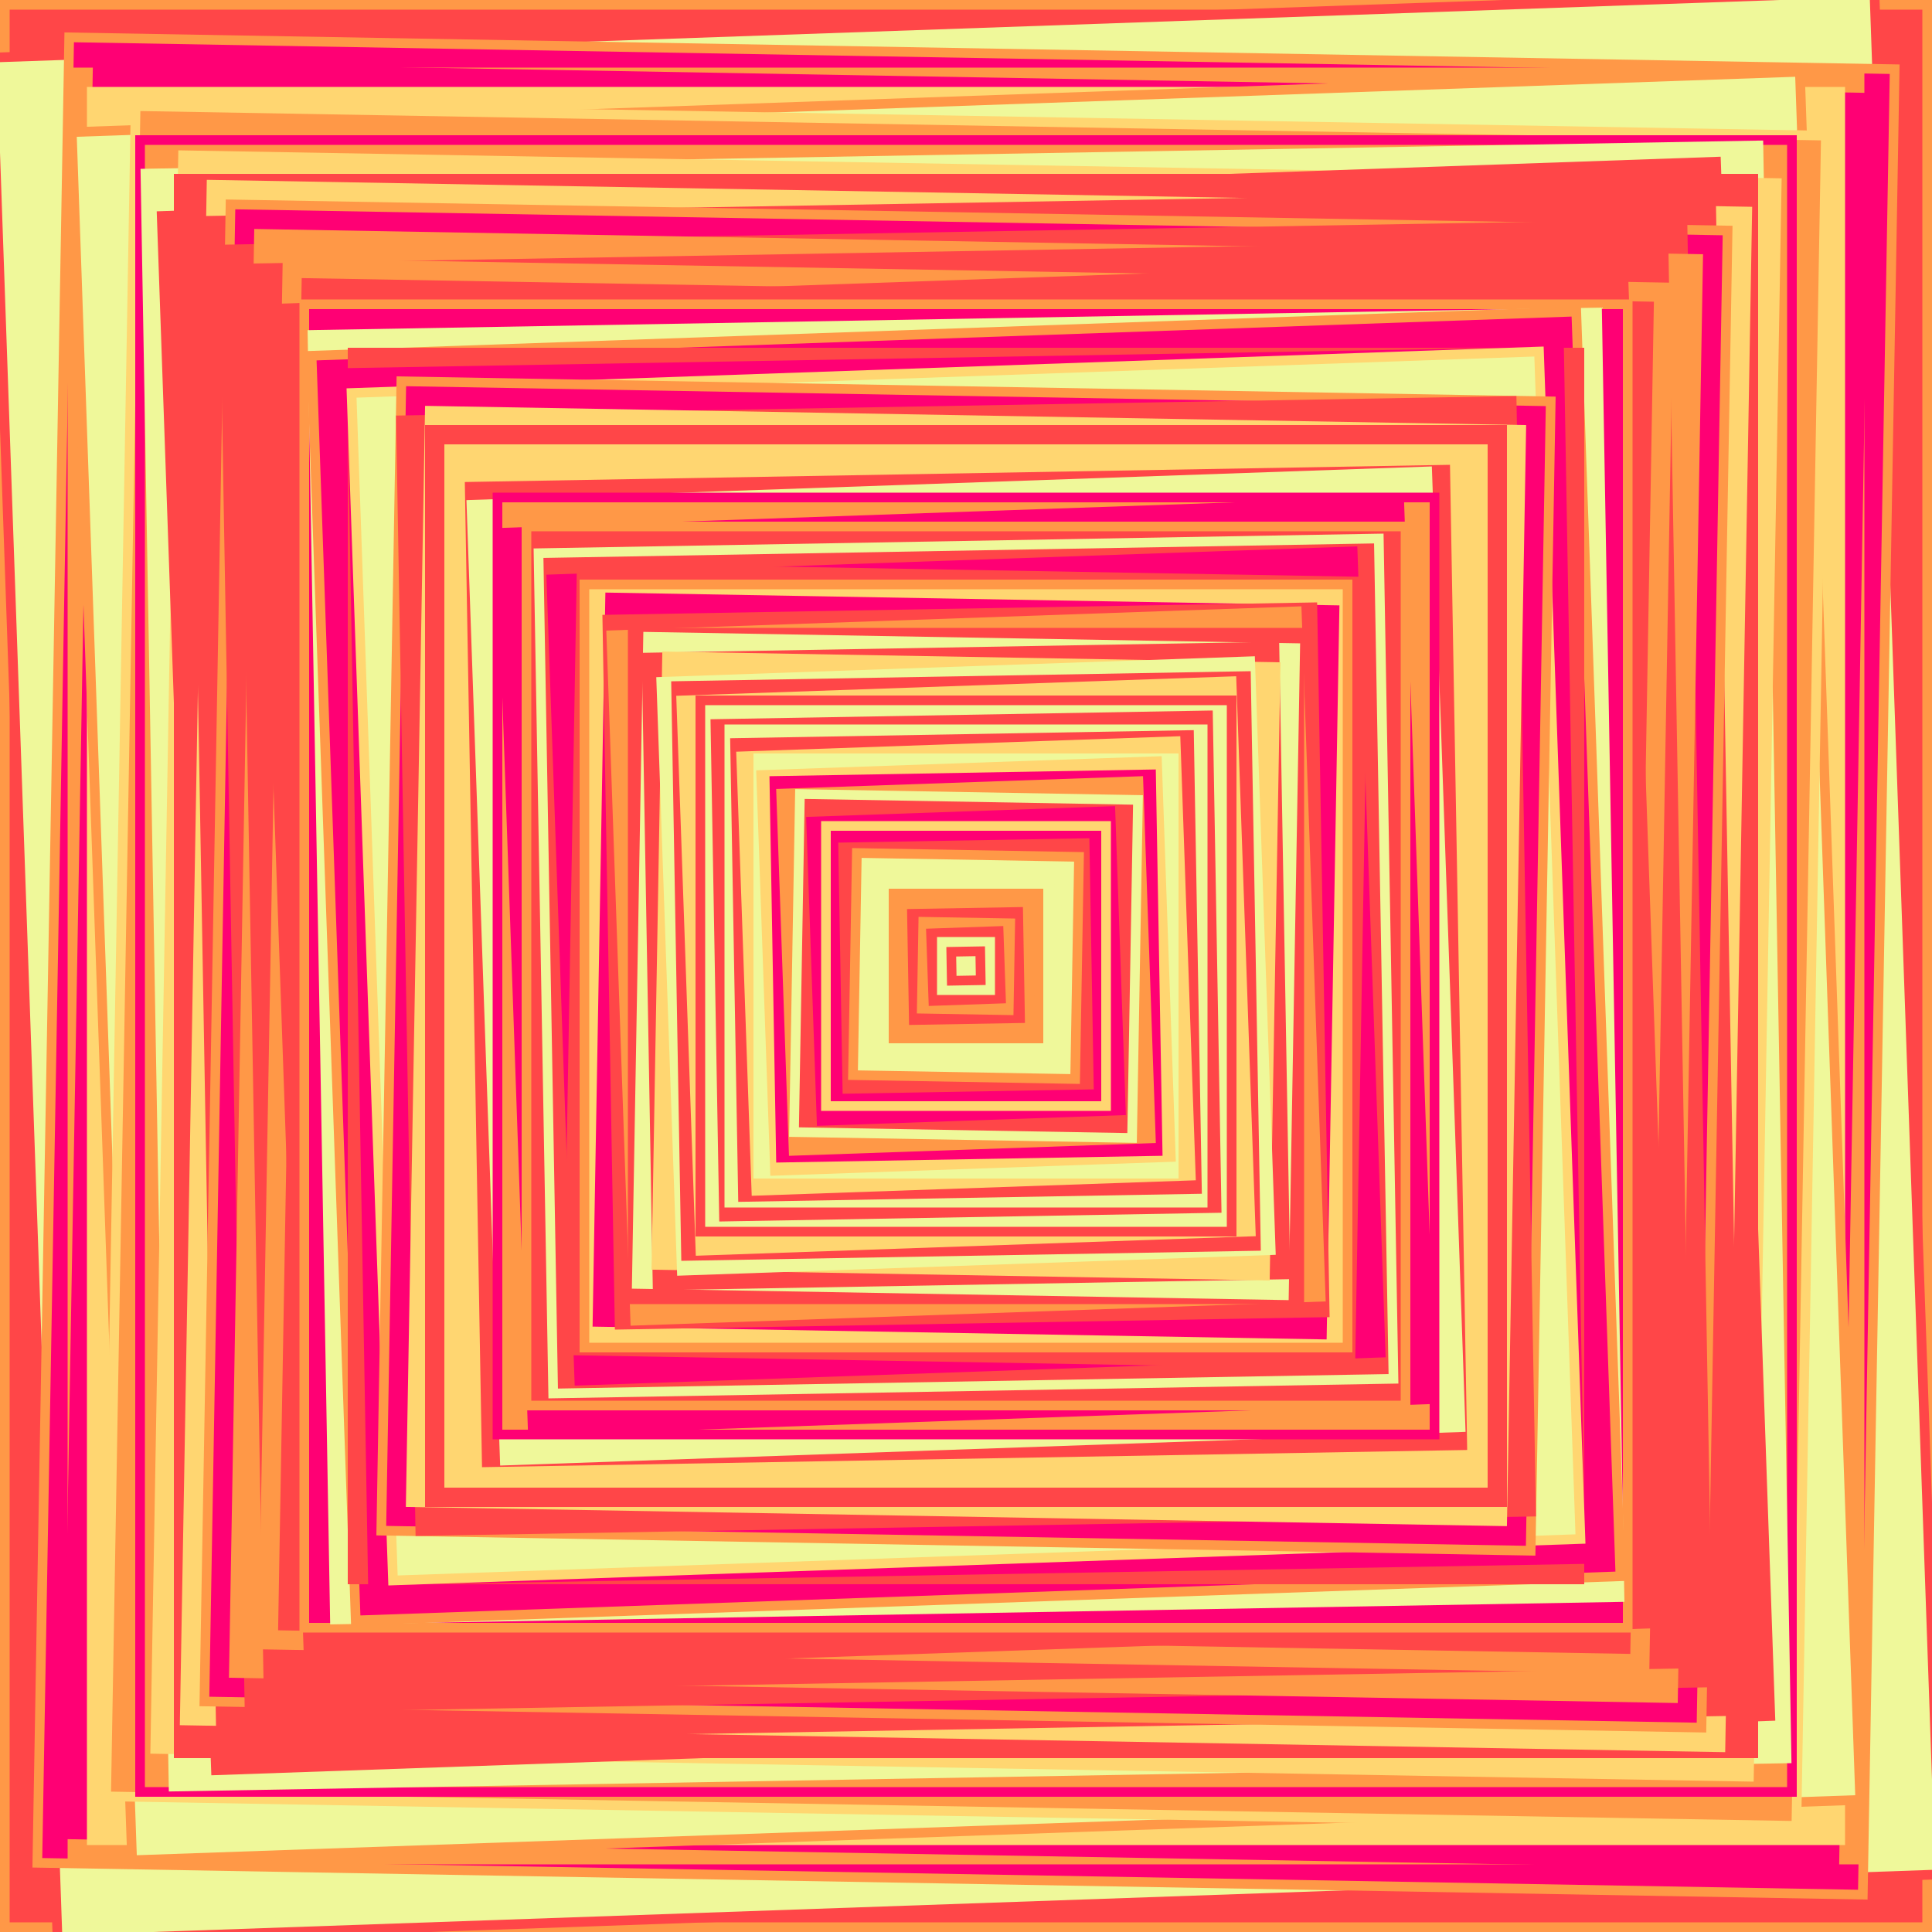 <svg xmlns="http://www.w3.org/2000/svg"
            xmlns:xlink="http://www.w3.org/1999/xlink"
            version="1.1" 
            baseProfile="full"
            width="1000" height="1000"
            viewBox="0 0 1000 1000">
            <rect x="0" y="0" width="1000" height="1000" fill="#333333" stroke="none"/>
            <title>TCI Generativ Art Generator 2 Lines Only</title>
            <desc>Generiert mit Python</desc>
            <autor>Thomas Cigolla</autor>
            <date>2022-06-24T15:27:02.179675</date>
            <license>CC BY-NC 4.0</license>
            <rect x="0" y="0" width="1000" height="1000" fill="none" />

            <rect x="0" y="0" width="1000" height="1000" fill="none" stroke="none" />
<rect x="0" y="0" width="1000" height="1000" fill="#ff9847" stroke="none" transform="rotate(0, 500.0, 500.0)" />
<rect x="5" y="5" width="990" height="990" fill="#ff4648" stroke="none" transform="rotate(0, 500.0, 500.0)" />
<rect x="10" y="10" width="980" height="980" fill="#ff4648" stroke="none" transform="rotate(-2, 500.0, 500.0)" />
<rect x="15" y="15" width="970" height="970" fill="#eff89a" stroke="none" transform="rotate(-2, 500.0, 500.0)" />
<rect x="20" y="20" width="960" height="960" fill="#eff89a" stroke="none" transform="rotate(-2, 500.0, 500.0)" />
<rect x="25" y="25" width="950" height="950" fill="#ff9847" stroke="none" transform="rotate(1, 500.0, 500.0)" />
<rect x="30" y="30" width="940" height="940" fill="#ff0074" stroke="none" transform="rotate(1, 500.0, 500.0)" />
<rect x="35" y="35" width="930" height="930" fill="#ff9847" stroke="none" transform="rotate(0, 500.0, 500.0)" />
<rect x="40" y="40" width="920" height="920" fill="#ff0074" stroke="none" transform="rotate(1, 500.0, 500.0)" />
<rect x="45" y="45" width="910" height="910" fill="#ffd671" stroke="none" transform="rotate(0, 500.0, 500.0)" />
<rect x="50" y="50" width="900" height="900" fill="#ff9847" stroke="none" transform="rotate(-2, 500.0, 500.0)" />
<rect x="55" y="55" width="890" height="890" fill="#eff89a" stroke="none" transform="rotate(-2, 500.0, 500.0)" />
<rect x="60" y="60" width="880" height="880" fill="#ffd671" stroke="none" transform="rotate(1, 500.0, 500.0)" />
<rect x="65" y="65" width="870" height="870" fill="#ff9847" stroke="none" transform="rotate(1, 500.0, 500.0)" />
<rect x="70" y="70" width="860" height="860" fill="#ff0074" stroke="none" transform="rotate(0, 500.0, 500.0)" />
<rect x="75" y="75" width="850" height="850" fill="#ff9847" stroke="none" transform="rotate(0, 500.0, 500.0)" />
<rect x="80" y="80" width="840" height="840" fill="#eff89a" stroke="none" transform="rotate(-1, 500.0, 500.0)" />
<rect x="85" y="85" width="830" height="830" fill="#ffd671" stroke="none" transform="rotate(1, 500.0, 500.0)" />
<rect x="90" y="90" width="820" height="820" fill="#ff4648" stroke="none" transform="rotate(0, 500.0, 500.0)" />
<rect x="95" y="95" width="810" height="810" fill="#ff4648" stroke="none" transform="rotate(-2, 500.0, 500.0)" />
<rect x="100" y="100" width="800" height="800" fill="#ffd671" stroke="none" transform="rotate(1, 500.0, 500.0)" />
<rect x="105" y="105" width="790" height="790" fill="#ff4648" stroke="none" transform="rotate(-1, 500.0, 500.0)" />
<rect x="110" y="110" width="780" height="780" fill="#ff9847" stroke="none" transform="rotate(1, 500.0, 500.0)" />
<rect x="115" y="115" width="770" height="770" fill="#ff0074" stroke="none" transform="rotate(1, 500.0, 500.0)" />
<rect x="120" y="120" width="760" height="760" fill="#ff4648" stroke="none" transform="rotate(-1, 500.0, 500.0)" />
<rect x="125" y="125" width="750" height="750" fill="#ff9847" stroke="none" transform="rotate(1, 500.0, 500.0)" />
<rect x="130" y="130" width="740" height="740" fill="#ff4648" stroke="none" transform="rotate(-1, 500.0, 500.0)" />
<rect x="135" y="135" width="730" height="730" fill="#ff4648" stroke="none" transform="rotate(-2, 500.0, 500.0)" />
<rect x="140" y="140" width="720" height="720" fill="#ff9847" stroke="none" transform="rotate(1, 500.0, 500.0)" />
<rect x="145" y="145" width="710" height="710" fill="#ff4648" stroke="none" transform="rotate(-2, 500.0, 500.0)" />
<rect x="150" y="150" width="700" height="700" fill="#ff4648" stroke="none" transform="rotate(1, 500.0, 500.0)" />
<rect x="155" y="155" width="690" height="690" fill="#ff9847" stroke="none" transform="rotate(0, 500.0, 500.0)" />
<rect x="160" y="160" width="680" height="680" fill="#ff0074" stroke="none" transform="rotate(0, 500.0, 500.0)" />
<rect x="165" y="165" width="670" height="670" fill="#eff89a" stroke="none" transform="rotate(-1, 500.0, 500.0)" />
<rect x="170" y="170" width="660" height="660" fill="#ff9847" stroke="none" transform="rotate(-2, 500.0, 500.0)" />
<rect x="175" y="175" width="650" height="650" fill="#ff0074" stroke="none" transform="rotate(-2, 500.0, 500.0)" />
<rect x="180" y="180" width="640" height="640" fill="#ff4648" stroke="none" transform="rotate(0, 500.0, 500.0)" />
<rect x="185" y="185" width="630" height="630" fill="#ff0074" stroke="none" transform="rotate(-1, 500.0, 500.0)" />
<rect x="190" y="190" width="620" height="620" fill="#ffd671" stroke="none" transform="rotate(-2, 500.0, 500.0)" />
<rect x="195" y="195" width="610" height="610" fill="#eff89a" stroke="none" transform="rotate(-2, 500.0, 500.0)" />
<rect x="200" y="200" width="600" height="600" fill="#ff9847" stroke="none" transform="rotate(1, 500.0, 500.0)" />
<rect x="205" y="205" width="590" height="590" fill="#ff0074" stroke="none" transform="rotate(1, 500.0, 500.0)" />
<rect x="210" y="210" width="580" height="580" fill="#ff4648" stroke="none" transform="rotate(-1, 500.0, 500.0)" />
<rect x="215" y="215" width="570" height="570" fill="#ffd671" stroke="none" transform="rotate(1, 500.0, 500.0)" />
<rect x="220" y="220" width="560" height="560" fill="#ff4648" stroke="none" transform="rotate(0, 500.0, 500.0)" />
<rect x="225" y="225" width="550" height="550" fill="#ff4648" stroke="none" transform="rotate(-1, 500.0, 500.0)" />
<rect x="230" y="230" width="540" height="540" fill="#ffd671" stroke="none" transform="rotate(0, 500.0, 500.0)" />
<rect x="235" y="235" width="530" height="530" fill="#ffd671" stroke="none" transform="rotate(1, 500.0, 500.0)" />
<rect x="240" y="240" width="520" height="520" fill="#ffd671" stroke="none" transform="rotate(0, 500.0, 500.0)" />
<rect x="245" y="245" width="510" height="510" fill="#ff4648" stroke="none" transform="rotate(-1, 500.0, 500.0)" />
<rect x="250" y="250" width="500" height="500" fill="#eff89a" stroke="none" transform="rotate(-2, 500.0, 500.0)" />
<rect x="255" y="255" width="490" height="490" fill="#ff0074" stroke="none" transform="rotate(0, 500.0, 500.0)" />
<rect x="260" y="260" width="480" height="480" fill="#ff9847" stroke="none" transform="rotate(0, 500.0, 500.0)" />
<rect x="265" y="265" width="470" height="470" fill="#ff0074" stroke="none" transform="rotate(-2, 500.0, 500.0)" />
<rect x="270" y="270" width="460" height="460" fill="#ff9847" stroke="none" transform="rotate(0, 500.0, 500.0)" />
<rect x="275" y="275" width="450" height="450" fill="#ff4648" stroke="none" transform="rotate(0, 500.0, 500.0)" />
<rect x="280" y="280" width="440" height="440" fill="#eff89a" stroke="none" transform="rotate(-1, 500.0, 500.0)" />
<rect x="285" y="285" width="430" height="430" fill="#ff4648" stroke="none" transform="rotate(-1, 500.0, 500.0)" />
<rect x="290" y="290" width="420" height="420" fill="#ff0074" stroke="none" transform="rotate(-2, 500.0, 500.0)" />
<rect x="295" y="295" width="410" height="410" fill="#ff4648" stroke="none" transform="rotate(1, 500.0, 500.0)" />
<rect x="300" y="300" width="400" height="400" fill="#ff9847" stroke="none" transform="rotate(0, 500.0, 500.0)" />
<rect x="305" y="305" width="390" height="390" fill="#ffd671" stroke="none" transform="rotate(0, 500.0, 500.0)" />
<rect x="310" y="310" width="380" height="380" fill="#ff0074" stroke="none" transform="rotate(1, 500.0, 500.0)" />
<rect x="315" y="315" width="370" height="370" fill="#ff4648" stroke="none" transform="rotate(-1, 500.0, 500.0)" />
<rect x="320" y="320" width="360" height="360" fill="#ff9847" stroke="none" transform="rotate(-2, 500.0, 500.0)" />
<rect x="325" y="325" width="350" height="350" fill="#ff4648" stroke="none" transform="rotate(0, 500.0, 500.0)" />
<rect x="330" y="330" width="340" height="340" fill="#eff89a" stroke="none" transform="rotate(1, 500.0, 500.0)" />
<rect x="335" y="335" width="330" height="330" fill="#ff4648" stroke="none" transform="rotate(-1, 500.0, 500.0)" />
<rect x="340" y="340" width="320" height="320" fill="#ffd671" stroke="none" transform="rotate(1, 500.0, 500.0)" />
<rect x="345" y="345" width="310" height="310" fill="#eff89a" stroke="none" transform="rotate(-2, 500.0, 500.0)" />
<rect x="350" y="350" width="300" height="300" fill="#ff4648" stroke="none" transform="rotate(-1, 500.0, 500.0)" />
<rect x="355" y="355" width="290" height="290" fill="#ffd671" stroke="none" transform="rotate(-2, 500.0, 500.0)" />
<rect x="360" y="360" width="280" height="280" fill="#ff4648" stroke="none" transform="rotate(0, 500.0, 500.0)" />
<rect x="365" y="365" width="270" height="270" fill="#eff89a" stroke="none" transform="rotate(0, 500.0, 500.0)" />
<rect x="370" y="370" width="260" height="260" fill="#ff4648" stroke="none" transform="rotate(-1, 500.0, 500.0)" />
<rect x="375" y="375" width="250" height="250" fill="#eff89a" stroke="none" transform="rotate(0, 500.0, 500.0)" />
<rect x="380" y="380" width="240" height="240" fill="#ff4648" stroke="none" transform="rotate(-1, 500.0, 500.0)" />
<rect x="385" y="385" width="230" height="230" fill="#ffd671" stroke="none" transform="rotate(-2, 500.0, 500.0)" />
<rect x="390" y="390" width="220" height="220" fill="#eff89a" stroke="none" transform="rotate(0, 500.0, 500.0)" />
<rect x="395" y="395" width="210" height="210" fill="#ffd671" stroke="none" transform="rotate(-2, 500.0, 500.0)" />
<rect x="400" y="400" width="200" height="200" fill="#ff0074" stroke="none" transform="rotate(-1, 500.0, 500.0)" />
<rect x="405" y="405" width="190" height="190" fill="#ff9847" stroke="none" transform="rotate(-2, 500.0, 500.0)" />
<rect x="410" y="410" width="180" height="180" fill="#eff89a" stroke="none" transform="rotate(1, 500.0, 500.0)" />
<rect x="415" y="415" width="170" height="170" fill="#ff4648" stroke="none" transform="rotate(1, 500.0, 500.0)" />
<rect x="420" y="420" width="160" height="160" fill="#ff0074" stroke="none" transform="rotate(-2, 500.0, 500.0)" />
<rect x="425" y="425" width="150" height="150" fill="#ffd671" stroke="none" transform="rotate(0, 500.0, 500.0)" />
<rect x="430" y="430" width="140" height="140" fill="#ff0074" stroke="none" transform="rotate(0, 500.0, 500.0)" />
<rect x="435" y="435" width="130" height="130" fill="#ff4648" stroke="none" transform="rotate(-1, 500.0, 500.0)" />
<rect x="440" y="440" width="120" height="120" fill="#ff9847" stroke="none" transform="rotate(1, 500.0, 500.0)" />
<rect x="445" y="445" width="110" height="110" fill="#eff89a" stroke="none" transform="rotate(1, 500.0, 500.0)" />
<rect x="450" y="450" width="100" height="100" fill="#eff89a" stroke="none" transform="rotate(-1, 500.0, 500.0)" />
<rect x="455" y="455" width="90" height="90" fill="#eff89a" stroke="none" transform="rotate(1, 500.0, 500.0)" />
<rect x="460" y="460" width="80" height="80" fill="#ff9847" stroke="none" transform="rotate(0, 500.0, 500.0)" />
<rect x="465" y="465" width="70" height="70" fill="#ff9847" stroke="none" transform="rotate(-2, 500.0, 500.0)" />
<rect x="470" y="470" width="60" height="60" fill="#ff4648" stroke="none" transform="rotate(-1, 500.0, 500.0)" />
<rect x="475" y="475" width="50" height="50" fill="#ff9847" stroke="none" transform="rotate(1, 500.0, 500.0)" />
<rect x="480" y="480" width="40" height="40" fill="#ff4648" stroke="none" transform="rotate(-2, 500.0, 500.0)" />
<rect x="485" y="485" width="30" height="30" fill="#eff89a" stroke="none" transform="rotate(0, 500.0, 500.0)" />
<rect x="490" y="490" width="20" height="20" fill="#ff4648" stroke="none" transform="rotate(-1, 500.0, 500.0)" />
<rect x="495" y="495" width="10" height="10" fill="#eff89a" stroke="none" transform="rotate(-1, 500.0, 500.0)" />
</svg>